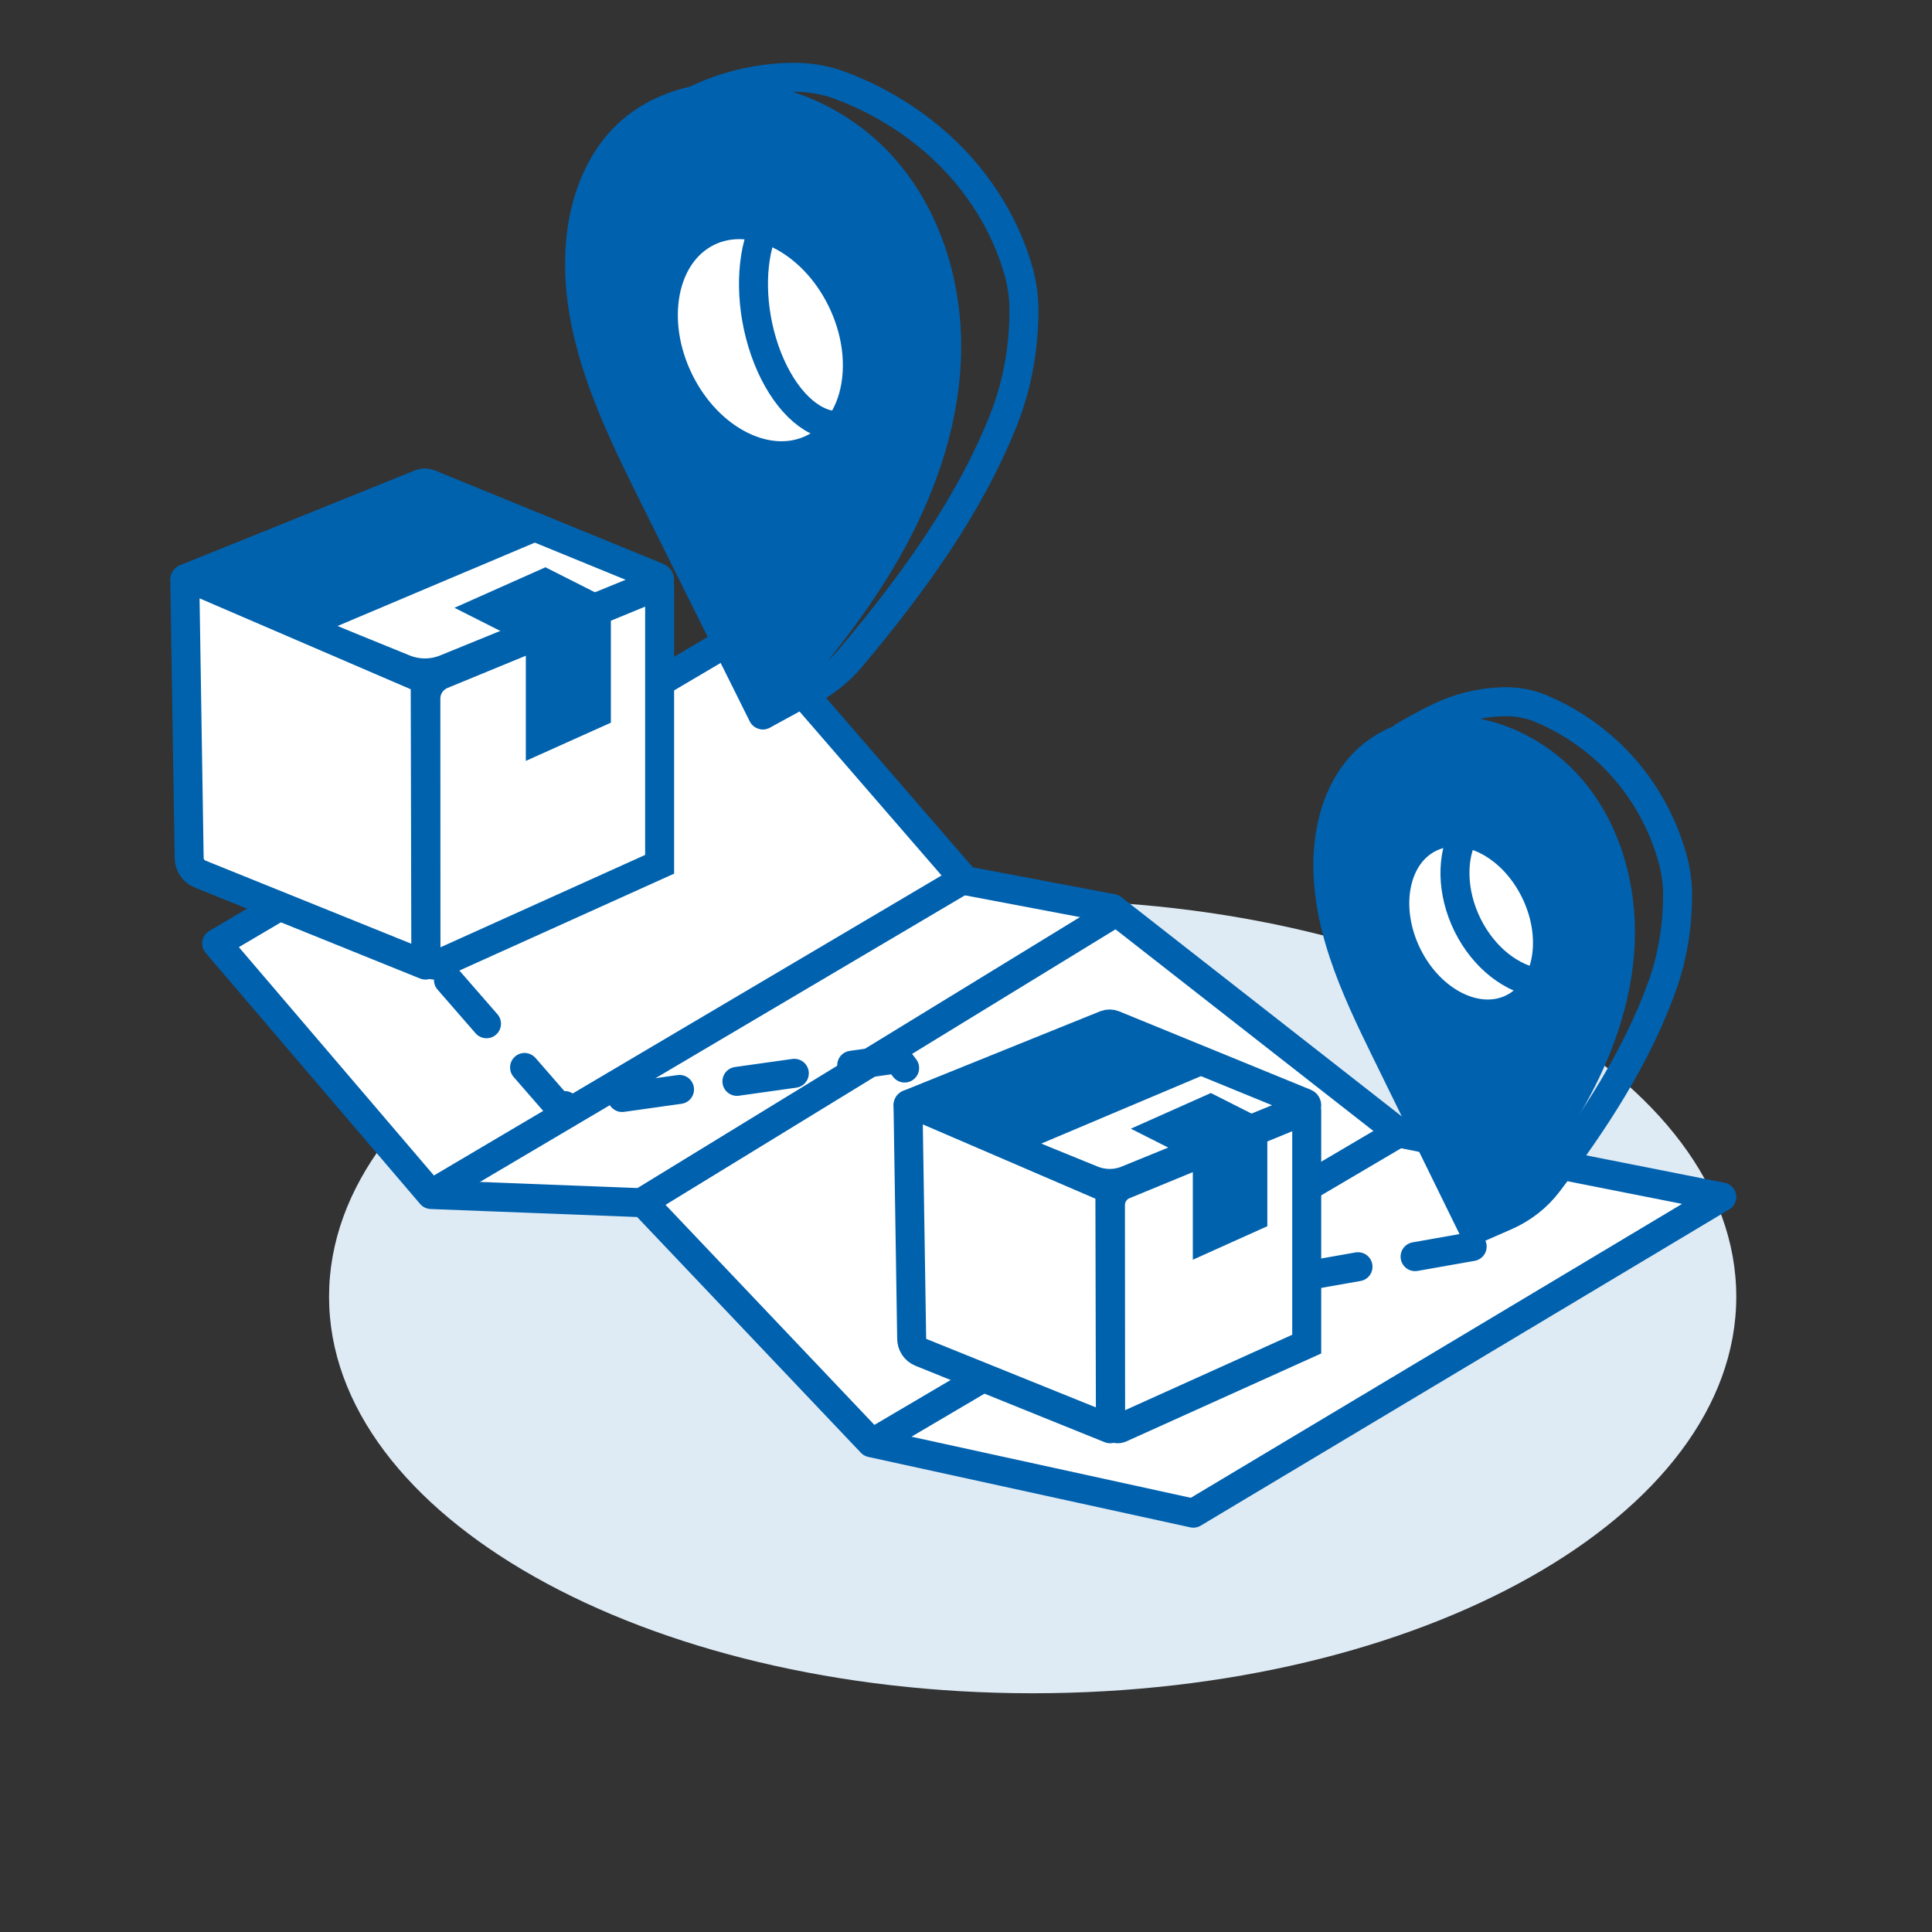 <svg width="100" height="100" viewBox="0 0 100 100" fill="none" xmlns="http://www.w3.org/2000/svg">
<rect x="0" y="0" width="100" height="100" fill="#333333" stroke="none"/>
<mask id="mask0_3244_803" style="mask-type:alpha" maskUnits="userSpaceOnUse" x="0" y="0" width="100" height="100">
<rect width="100" height="100" transform="matrix(-1 0 0 1 100 0)" fill="#D9D9D9"/>
</mask>
<g mask="url(#mask0_3244_803)">
<path d="M53.451 87.643C33.338 87.643 17.032 78.454 17.032 67.118C17.032 55.783 33.338 46.594 53.451 46.594C73.564 46.594 89.869 55.783 89.869 67.118C89.869 78.454 73.564 87.643 53.451 87.643Z" fill="#DEEBF5"/>
<path d="M57.579 47.025L72.452 58.656L89.121 61.956L61.766 78.322L45.102 74.677L33.312 62.255L22.316 61.829L11.213 48.832L38.72 32.606L49.958 45.581L57.579 47.025Z" fill="white" stroke="#0061AF" stroke-width="1.5" stroke-miterlimit="10" stroke-linecap="round" stroke-linejoin="round"/>
<path d="M72.328 58.678L45.175 74.672" stroke="#0061AF" stroke-width="1.5" stroke-miterlimit="10" stroke-linecap="round" stroke-linejoin="round"/>
<path d="M76.199 64.522L56.471 68.004L46.461 54.803L28.909 57.269L21.075 48.275" stroke="#0061AF" stroke-width="1.5" stroke-miterlimit="10" stroke-linecap="round" stroke-linejoin="round" stroke-dasharray="3 3"/>
<path d="M57.457 47.394L33.194 62.251" stroke="#0061AF" stroke-width="1.5" stroke-miterlimit="10" stroke-linecap="round" stroke-linejoin="round"/>
<path d="M49.865 45.518L22.34 61.784" stroke="#0061AF" stroke-width="1.5" stroke-miterlimit="10" stroke-linecap="round" stroke-linejoin="round"/>
<path d="M76.283 63.68C74.775 60.604 73.268 57.529 71.76 54.456C70.137 51.147 68.471 47.627 68.763 43.943C68.903 42.175 69.553 40.377 70.881 39.218C71.742 38.466 72.84 38.024 73.964 37.862C76.734 37.459 79.607 38.766 81.406 40.932C83.205 43.098 83.988 46.016 83.862 48.842C83.736 51.667 82.754 54.405 81.367 56.86C79.978 59.315 78.19 61.516 76.283 63.68Z" fill="#0061AF" stroke="#0061AF" stroke-width="1.5" stroke-miterlimit="10" stroke-linecap="round" stroke-linejoin="round"/>
<path d="M72.653 38.114C73.23 37.772 73.819 37.45 74.423 37.154C75.478 36.636 76.63 36.351 77.802 36.321C77.811 36.321 77.818 36.321 77.827 36.321C78.481 36.305 79.136 36.418 79.743 36.67C81.407 37.364 82.911 38.447 84.099 39.815C85.3 41.199 86.175 42.87 86.626 44.647C86.768 45.212 86.836 45.792 86.832 46.375C86.825 47.968 86.569 49.553 86.031 51.047C84.71 54.72 82.524 58.061 80.143 61.204C79.571 61.961 78.813 62.553 77.95 62.932L76.302 63.654" stroke="#0061AF" stroke-width="1.5" stroke-miterlimit="10" stroke-linecap="round" stroke-linejoin="round"/>
<path d="M72.843 49.441C71.645 47.01 72.153 44.295 73.977 43.377C75.802 42.458 78.251 43.684 79.449 46.115C80.646 48.546 80.138 51.261 78.314 52.18C76.49 53.098 74.041 51.872 72.843 49.441Z" fill="white" stroke="#0061AF" stroke-width="1.5" stroke-miterlimit="10"/>
<path d="M75.807 43.075C75.116 44.341 75.123 46.174 75.956 47.87C76.81 49.601 78.296 50.721 79.742 50.89" stroke="#0061AF" stroke-width="1.5" stroke-miterlimit="10"/>
<path d="M39.476 37C37.583 33.199 35.694 29.398 33.801 25.6C31.765 21.51 29.675 17.159 30.042 12.606C30.218 10.421 31.033 8.199 32.699 6.766C33.778 5.836 35.157 5.29 36.567 5.09C40.041 4.592 43.645 6.208 45.902 8.885C48.16 11.562 49.142 15.169 48.984 18.661C48.826 22.153 47.594 25.537 45.854 28.571C44.111 31.606 41.868 34.326 39.476 37Z" fill="#0061AF" stroke="#0061AF" stroke-width="1.5" stroke-miterlimit="10" stroke-linecap="round" stroke-linejoin="round"/>
<path d="M34 6.167C34.773 5.753 35.561 5.365 36.371 5.008C37.785 4.382 39.328 4.038 40.899 4.002C40.911 4.002 40.92 4.002 40.932 4.002C41.81 3.982 42.687 4.119 43.5 4.424C45.73 5.262 47.745 6.569 49.337 8.22C50.948 9.891 52.119 11.908 52.724 14.053C52.914 14.735 53.006 15.436 53 16.14C52.99 18.062 52.647 19.976 51.926 21.78C50.156 26.214 47.227 30.248 44.037 34.042C43.27 34.955 42.255 35.67 41.098 36.128L39.5 37" stroke="#0061AF" stroke-width="1.5" stroke-miterlimit="10" stroke-linecap="round" stroke-linejoin="round"/>
<path d="M35.159 19.722C33.637 16.633 34.282 13.183 36.6 12.016C38.918 10.848 42.031 12.407 43.553 15.496C45.075 18.585 44.429 22.035 42.111 23.202C39.794 24.369 36.681 22.811 35.159 19.722Z" fill="white" stroke="#0061AF" stroke-width="1.5" stroke-miterlimit="10"/>
<path d="M39.45 12C38.826 13.62 38.833 15.965 39.584 18.136C40.355 20.351 41.695 21.784 43 22" stroke="#0061AF" stroke-width="1.5" stroke-miterlimit="10"/>
</g>
<path d="M22.043 49.508V36.159C22.043 35.613 22.372 35.125 22.882 34.913L34.103 30.295C34.122 30.288 34.142 30.301 34.142 30.32V44.729V44.735L22.669 49.913C22.378 50.047 22.043 49.829 22.043 49.508Z" fill="white" stroke="#0062AD" stroke-width="1.5" stroke-miterlimit="10"/>
<path d="M20.879 34.603L9.581 30.004C9.562 29.998 9.562 29.972 9.581 29.959L21.743 25.048C21.905 24.984 22.08 24.984 22.236 25.048L34.054 29.883C34.171 29.927 34.171 30.093 34.054 30.138L23.106 34.603C22.392 34.909 21.587 34.903 20.879 34.603Z" fill="white" stroke="#0062AD" stroke-width="1.5" stroke-miterlimit="10"/>
<path d="M9.804 29.928C9.688 29.882 9.566 29.967 9.566 30.091L9.791 44.396C9.791 44.769 10.015 45.102 10.355 45.24L22.022 49.952C22.035 49.958 22.048 49.945 22.041 49.938L22.009 35.686C22.009 35.379 21.83 35.11 21.554 34.986L9.804 29.928Z" fill="white" stroke="#0062AD" stroke-width="1.5" stroke-miterlimit="10"/>
<path d="M27.717 32.858V38.611L31.119 37.082V31.428L27.717 32.858Z" fill="#0062AD" stroke="#0062AD" stroke-miterlimit="10"/>
<path d="M27.564 32.94L24.689 31.488L28.218 29.915L31.117 31.38L27.564 32.94Z" fill="#0062AD" stroke="#0062AD" stroke-miterlimit="10"/>
<path d="M15.806 32.562L28.093 27.37L22.458 25.102C22.166 24.968 21.834 24.968 21.542 25.089L10.018 30.007C9.921 30.052 9.921 30.192 10.018 30.23L15.806 32.562Z" fill="#0062AD" stroke="#0062AD" stroke-miterlimit="10"/>
<path d="M57.477 73.579V62.37C57.477 61.912 57.753 61.502 58.181 61.324L67.603 57.446C67.62 57.44 67.636 57.451 67.636 57.467V69.566V69.571L58.002 73.919C57.758 74.032 57.477 73.849 57.477 73.579Z" fill="white" stroke="#0062AD" stroke-width="1.5" stroke-miterlimit="10"/>
<path d="M56.499 61.063L47.012 57.202C46.996 57.196 46.996 57.175 47.012 57.164L57.224 53.04C57.361 52.987 57.508 52.987 57.639 53.04L67.562 57.1C67.66 57.138 67.66 57.277 67.562 57.314L58.37 61.063C57.77 61.321 57.094 61.315 56.499 61.063Z" fill="white" stroke="#0062AD" stroke-width="1.5" stroke-miterlimit="10"/>
<path d="M47.199 57.139C47.102 57.1 47 57.172 47 57.276L47.188 69.287C47.188 69.601 47.377 69.881 47.662 69.996L57.459 73.953C57.47 73.958 57.481 73.947 57.475 73.942L57.448 61.974C57.448 61.716 57.298 61.49 57.066 61.386L47.199 57.139Z" fill="white" stroke="#0062AD" stroke-width="1.5" stroke-miterlimit="10"/>
<path d="M62.24 59.598V64.43L65.097 63.145V58.398L62.24 59.598Z" fill="#0062AD" stroke="#0062AD" stroke-miterlimit="10"/>
<path d="M62.111 59.668L59.697 58.449L62.66 57.128L65.094 58.358L62.111 59.668Z" fill="#0062AD" stroke="#0062AD" stroke-miterlimit="10"/>
<path d="M52.239 59.349L62.557 54.99L57.825 53.085C57.58 52.973 57.301 52.973 57.056 53.075L47.38 57.205C47.298 57.242 47.298 57.359 47.38 57.391L52.239 59.349Z" fill="#0062AD" stroke="#0062AD" stroke-miterlimit="10"/>
</svg>
